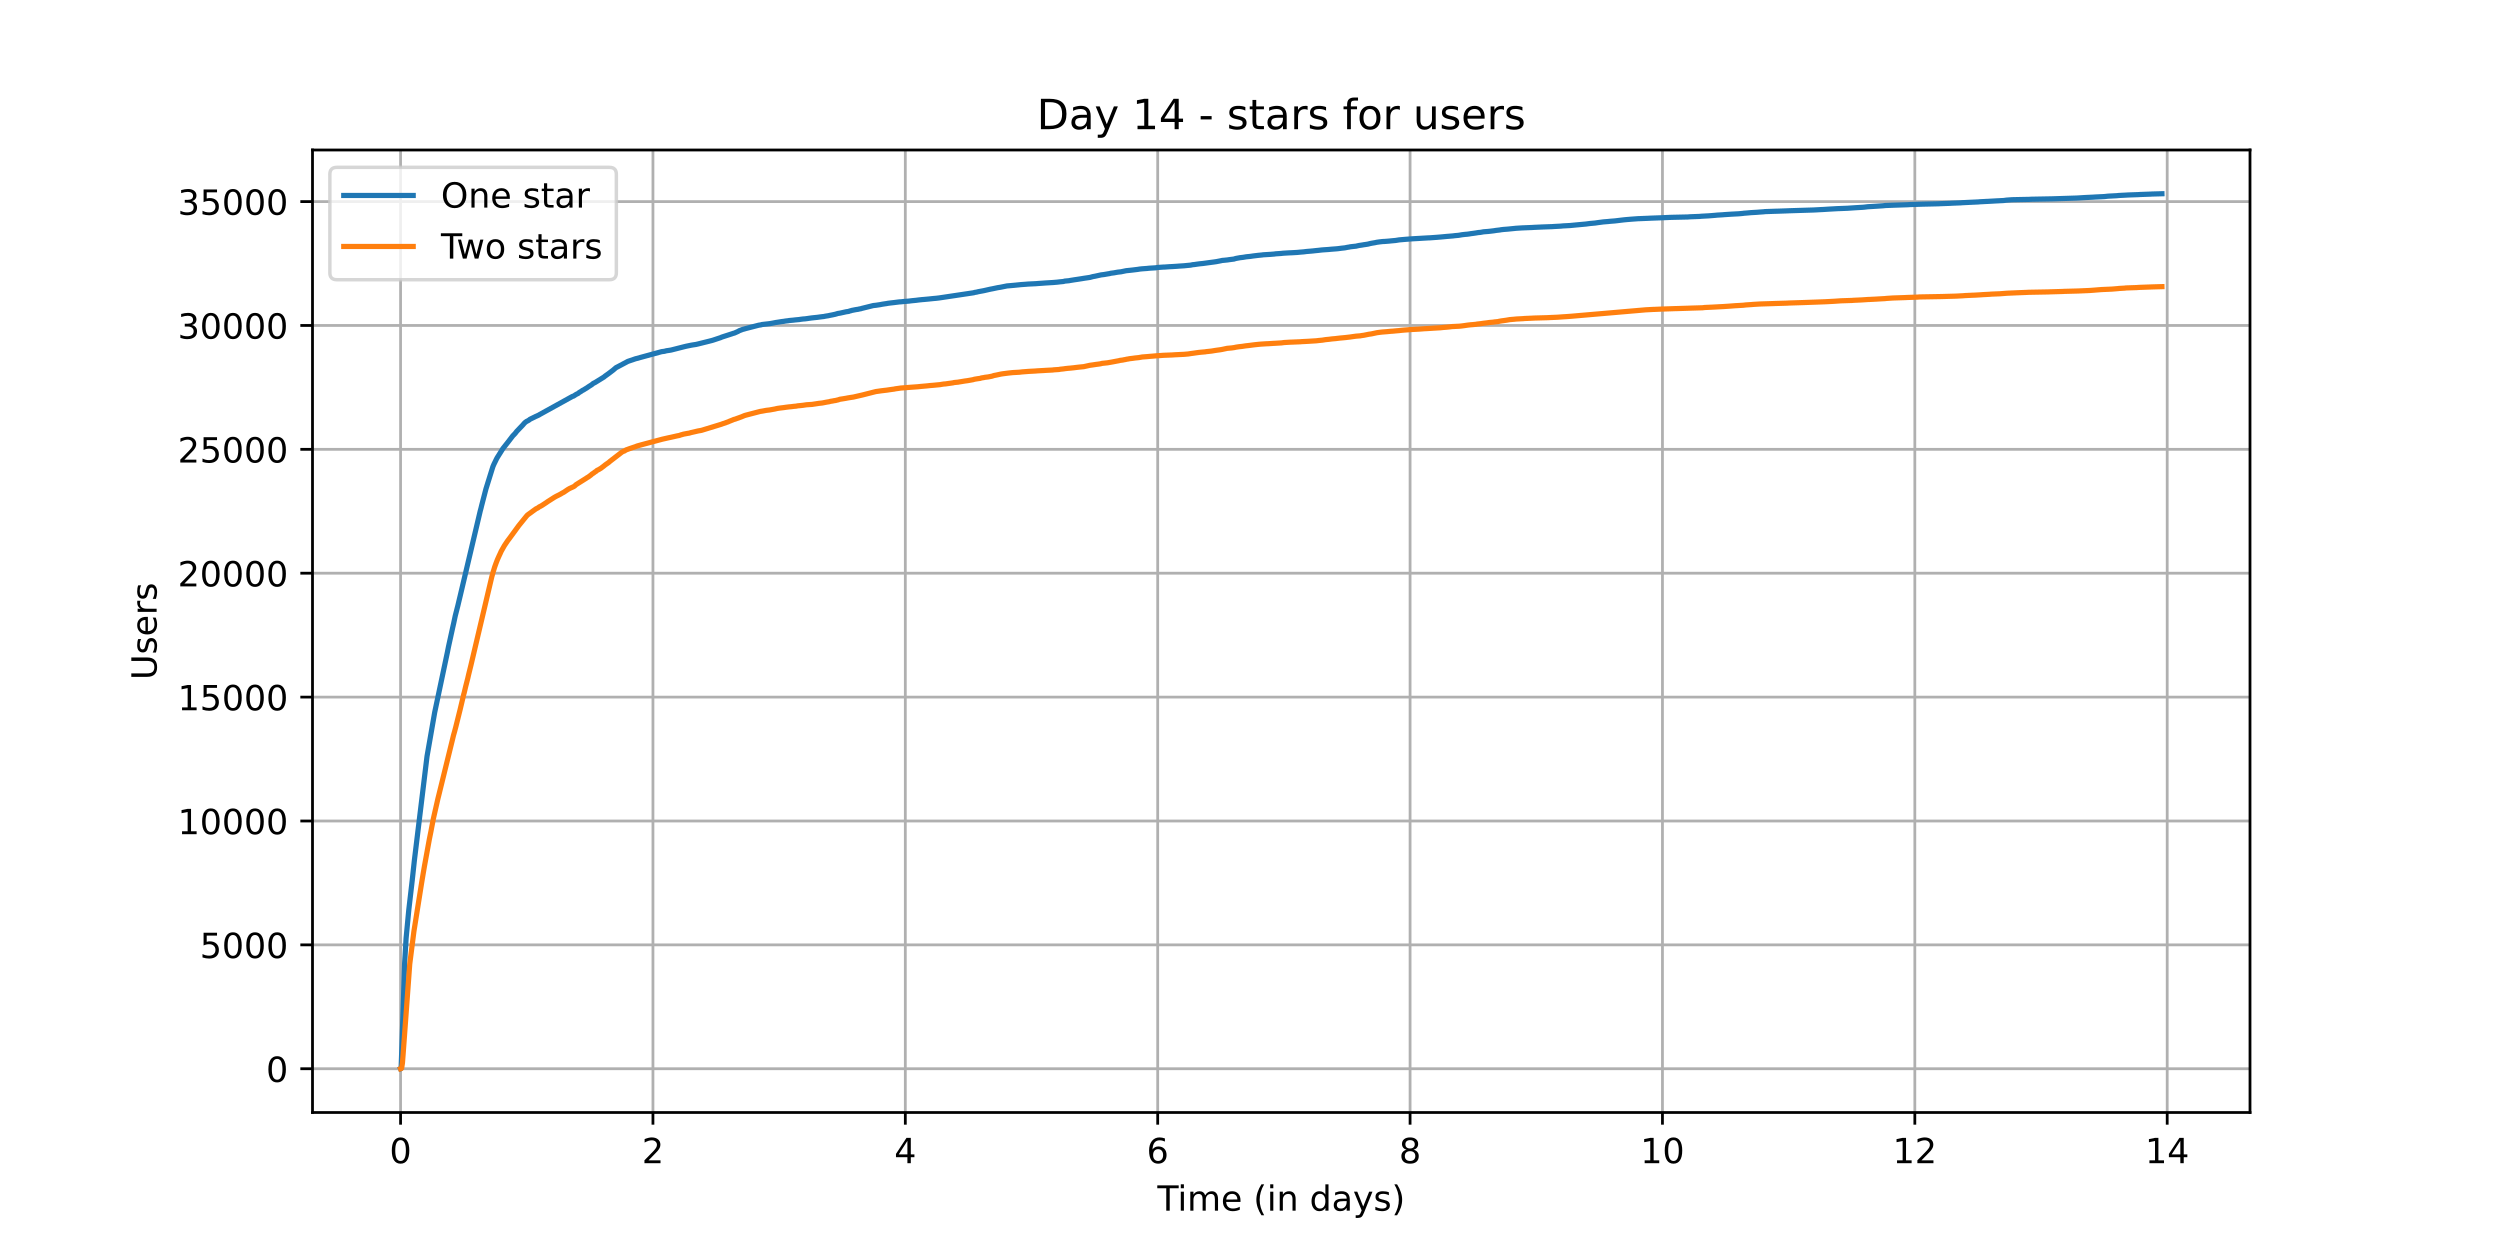 <?xml version="1.0" encoding="utf-8" standalone="no"?>
<!DOCTYPE svg PUBLIC "-//W3C//DTD SVG 1.1//EN"
  "http://www.w3.org/Graphics/SVG/1.1/DTD/svg11.dtd">
<!-- Created with matplotlib (https://matplotlib.org/) -->
<svg height="360pt" version="1.1" viewBox="0 0 720 360" width="720pt" xmlns="http://www.w3.org/2000/svg" xmlns:xlink="http://www.w3.org/1999/xlink">
 <defs>
  <style type="text/css">*{stroke-linecap:butt;stroke-linejoin:round;}</style>
 </defs>
 <g id="figure_1">
  <g id="patch_1">
   <path d="M 0 360 
L 720 360 
L 720 0 
L 0 0 
z
" style="fill:#ffffff;"/>
  </g>
  <g id="axes_1">
   <g id="patch_2">
    <path d="M 90 320.4 
L 648 320.4 
L 648 43.2 
L 90 43.2 
z
" style="fill:#ffffff;"/>
   </g>
   <g id="matplotlib.axis_1">
    <g id="xtick_1">
     <g id="line2d_1">
      <path clip-path="url(#p14e1e743cf)" d="M 115.364 320.4 
L 115.364 43.2 
" style="fill:none;stroke:#b0b0b0;stroke-linecap:square;stroke-width:0.8;"/>
     </g>
     <g id="line2d_2">
      <defs>
       <path d="M 0 0 
L 0 3.5 
" id="me6458f7943" style="stroke:#000000;stroke-width:0.8;"/>
      </defs>
      <g>
       <use style="stroke:#000000;stroke-width:0.8;" x="115.364" xlink:href="#me6458f7943" y="320.4"/>
      </g>
     </g>
     <g id="text_1">
      <!-- 0 -->
      <g transform="translate(112.182 334.998)scale(0.1 -0.1)">
       <defs>
        <path d="M 31.781 66.406 
Q 24.172 66.406 20.328 58.906 
Q 16.5 51.422 16.5 36.375 
Q 16.5 21.391 20.328 13.891 
Q 24.172 6.391 31.781 6.391 
Q 39.453 6.391 43.281 13.891 
Q 47.125 21.391 47.125 36.375 
Q 47.125 51.422 43.281 58.906 
Q 39.453 66.406 31.781 66.406 
z
M 31.781 74.219 
Q 44.047 74.219 50.516 64.516 
Q 56.984 54.828 56.984 36.375 
Q 56.984 17.969 50.516 8.266 
Q 44.047 -1.422 31.781 -1.422 
Q 19.531 -1.422 13.062 8.266 
Q 6.594 17.969 6.594 36.375 
Q 6.594 54.828 13.062 64.516 
Q 19.531 74.219 31.781 74.219 
z
" id="DejaVuSans-48"/>
       </defs>
       <use xlink:href="#DejaVuSans-48"/>
      </g>
     </g>
    </g>
    <g id="xtick_2">
     <g id="line2d_3">
      <path clip-path="url(#p14e1e743cf)" d="M 188.048 320.4 
L 188.048 43.2 
" style="fill:none;stroke:#b0b0b0;stroke-linecap:square;stroke-width:0.8;"/>
     </g>
     <g id="line2d_4">
      <g>
       <use style="stroke:#000000;stroke-width:0.8;" x="188.048" xlink:href="#me6458f7943" y="320.4"/>
      </g>
     </g>
     <g id="text_2">
      <!-- 2 -->
      <g transform="translate(184.867 334.998)scale(0.1 -0.1)">
       <defs>
        <path d="M 19.188 8.297 
L 53.609 8.297 
L 53.609 0 
L 7.328 0 
L 7.328 8.297 
Q 12.938 14.109 22.625 23.891 
Q 32.328 33.688 34.812 36.531 
Q 39.547 41.844 41.422 45.531 
Q 43.312 49.219 43.312 52.781 
Q 43.312 58.594 39.234 62.25 
Q 35.156 65.922 28.609 65.922 
Q 23.969 65.922 18.812 64.312 
Q 13.672 62.703 7.812 59.422 
L 7.812 69.391 
Q 13.766 71.781 18.938 73 
Q 24.125 74.219 28.422 74.219 
Q 39.75 74.219 46.484 68.547 
Q 53.219 62.891 53.219 53.422 
Q 53.219 48.922 51.531 44.891 
Q 49.859 40.875 45.406 35.406 
Q 44.188 33.984 37.641 27.219 
Q 31.109 20.453 19.188 8.297 
z
" id="DejaVuSans-50"/>
       </defs>
       <use xlink:href="#DejaVuSans-50"/>
      </g>
     </g>
    </g>
    <g id="xtick_3">
     <g id="line2d_5">
      <path clip-path="url(#p14e1e743cf)" d="M 260.732 320.4 
L 260.732 43.2 
" style="fill:none;stroke:#b0b0b0;stroke-linecap:square;stroke-width:0.8;"/>
     </g>
     <g id="line2d_6">
      <g>
       <use style="stroke:#000000;stroke-width:0.8;" x="260.732" xlink:href="#me6458f7943" y="320.4"/>
      </g>
     </g>
     <g id="text_3">
      <!-- 4 -->
      <g transform="translate(257.551 334.998)scale(0.1 -0.1)">
       <defs>
        <path d="M 37.797 64.312 
L 12.891 25.391 
L 37.797 25.391 
z
M 35.203 72.906 
L 47.609 72.906 
L 47.609 25.391 
L 58.016 25.391 
L 58.016 17.188 
L 47.609 17.188 
L 47.609 0 
L 37.797 0 
L 37.797 17.188 
L 4.891 17.188 
L 4.891 26.703 
z
" id="DejaVuSans-52"/>
       </defs>
       <use xlink:href="#DejaVuSans-52"/>
      </g>
     </g>
    </g>
    <g id="xtick_4">
     <g id="line2d_7">
      <path clip-path="url(#p14e1e743cf)" d="M 333.417 320.4 
L 333.417 43.2 
" style="fill:none;stroke:#b0b0b0;stroke-linecap:square;stroke-width:0.8;"/>
     </g>
     <g id="line2d_8">
      <g>
       <use style="stroke:#000000;stroke-width:0.8;" x="333.417" xlink:href="#me6458f7943" y="320.4"/>
      </g>
     </g>
     <g id="text_4">
      <!-- 6 -->
      <g transform="translate(330.236 334.998)scale(0.1 -0.1)">
       <defs>
        <path d="M 33.016 40.375 
Q 26.375 40.375 22.484 35.828 
Q 18.609 31.297 18.609 23.391 
Q 18.609 15.531 22.484 10.953 
Q 26.375 6.391 33.016 6.391 
Q 39.656 6.391 43.531 10.953 
Q 47.406 15.531 47.406 23.391 
Q 47.406 31.297 43.531 35.828 
Q 39.656 40.375 33.016 40.375 
z
M 52.594 71.297 
L 52.594 62.312 
Q 48.875 64.062 45.094 64.984 
Q 41.312 65.922 37.594 65.922 
Q 27.828 65.922 22.672 59.328 
Q 17.531 52.734 16.797 39.406 
Q 19.672 43.656 24.016 45.922 
Q 28.375 48.188 33.594 48.188 
Q 44.578 48.188 50.953 41.516 
Q 57.328 34.859 57.328 23.391 
Q 57.328 12.156 50.688 5.359 
Q 44.047 -1.422 33.016 -1.422 
Q 20.359 -1.422 13.672 8.266 
Q 6.984 17.969 6.984 36.375 
Q 6.984 53.656 15.188 63.938 
Q 23.391 74.219 37.203 74.219 
Q 40.922 74.219 44.703 73.484 
Q 48.484 72.75 52.594 71.297 
z
" id="DejaVuSans-54"/>
       </defs>
       <use xlink:href="#DejaVuSans-54"/>
      </g>
     </g>
    </g>
    <g id="xtick_5">
     <g id="line2d_9">
      <path clip-path="url(#p14e1e743cf)" d="M 406.101 320.4 
L 406.101 43.2 
" style="fill:none;stroke:#b0b0b0;stroke-linecap:square;stroke-width:0.8;"/>
     </g>
     <g id="line2d_10">
      <g>
       <use style="stroke:#000000;stroke-width:0.8;" x="406.101" xlink:href="#me6458f7943" y="320.4"/>
      </g>
     </g>
     <g id="text_5">
      <!-- 8 -->
      <g transform="translate(402.92 334.998)scale(0.1 -0.1)">
       <defs>
        <path d="M 31.781 34.625 
Q 24.75 34.625 20.719 30.859 
Q 16.703 27.094 16.703 20.516 
Q 16.703 13.922 20.719 10.156 
Q 24.75 6.391 31.781 6.391 
Q 38.812 6.391 42.859 10.172 
Q 46.922 13.969 46.922 20.516 
Q 46.922 27.094 42.891 30.859 
Q 38.875 34.625 31.781 34.625 
z
M 21.922 38.812 
Q 15.578 40.375 12.031 44.719 
Q 8.5 49.078 8.5 55.328 
Q 8.5 64.062 14.719 69.141 
Q 20.953 74.219 31.781 74.219 
Q 42.672 74.219 48.875 69.141 
Q 55.078 64.062 55.078 55.328 
Q 55.078 49.078 51.531 44.719 
Q 48 40.375 41.703 38.812 
Q 48.828 37.156 52.797 32.312 
Q 56.781 27.484 56.781 20.516 
Q 56.781 9.906 50.312 4.234 
Q 43.844 -1.422 31.781 -1.422 
Q 19.734 -1.422 13.25 4.234 
Q 6.781 9.906 6.781 20.516 
Q 6.781 27.484 10.781 32.312 
Q 14.797 37.156 21.922 38.812 
z
M 18.312 54.391 
Q 18.312 48.734 21.844 45.562 
Q 25.391 42.391 31.781 42.391 
Q 38.141 42.391 41.719 45.562 
Q 45.312 48.734 45.312 54.391 
Q 45.312 60.062 41.719 63.234 
Q 38.141 66.406 31.781 66.406 
Q 25.391 66.406 21.844 63.234 
Q 18.312 60.062 18.312 54.391 
z
" id="DejaVuSans-56"/>
       </defs>
       <use xlink:href="#DejaVuSans-56"/>
      </g>
     </g>
    </g>
    <g id="xtick_6">
     <g id="line2d_11">
      <path clip-path="url(#p14e1e743cf)" d="M 478.786 320.4 
L 478.786 43.2 
" style="fill:none;stroke:#b0b0b0;stroke-linecap:square;stroke-width:0.8;"/>
     </g>
     <g id="line2d_12">
      <g>
       <use style="stroke:#000000;stroke-width:0.8;" x="478.786" xlink:href="#me6458f7943" y="320.4"/>
      </g>
     </g>
     <g id="text_6">
      <!-- 10 -->
      <g transform="translate(472.423 334.998)scale(0.1 -0.1)">
       <defs>
        <path d="M 12.406 8.297 
L 28.516 8.297 
L 28.516 63.922 
L 10.984 60.406 
L 10.984 69.391 
L 28.422 72.906 
L 38.281 72.906 
L 38.281 8.297 
L 54.391 8.297 
L 54.391 0 
L 12.406 0 
z
" id="DejaVuSans-49"/>
       </defs>
       <use xlink:href="#DejaVuSans-49"/>
       <use x="63.623" xlink:href="#DejaVuSans-48"/>
      </g>
     </g>
    </g>
    <g id="xtick_7">
     <g id="line2d_13">
      <path clip-path="url(#p14e1e743cf)" d="M 551.47 320.4 
L 551.47 43.2 
" style="fill:none;stroke:#b0b0b0;stroke-linecap:square;stroke-width:0.8;"/>
     </g>
     <g id="line2d_14">
      <g>
       <use style="stroke:#000000;stroke-width:0.8;" x="551.47" xlink:href="#me6458f7943" y="320.4"/>
      </g>
     </g>
     <g id="text_7">
      <!-- 12 -->
      <g transform="translate(545.108 334.998)scale(0.1 -0.1)">
       <use xlink:href="#DejaVuSans-49"/>
       <use x="63.623" xlink:href="#DejaVuSans-50"/>
      </g>
     </g>
    </g>
    <g id="xtick_8">
     <g id="line2d_15">
      <path clip-path="url(#p14e1e743cf)" d="M 624.154 320.4 
L 624.154 43.2 
" style="fill:none;stroke:#b0b0b0;stroke-linecap:square;stroke-width:0.8;"/>
     </g>
     <g id="line2d_16">
      <g>
       <use style="stroke:#000000;stroke-width:0.8;" x="624.154" xlink:href="#me6458f7943" y="320.4"/>
      </g>
     </g>
     <g id="text_8">
      <!-- 14 -->
      <g transform="translate(617.792 334.998)scale(0.1 -0.1)">
       <use xlink:href="#DejaVuSans-49"/>
       <use x="63.623" xlink:href="#DejaVuSans-52"/>
      </g>
     </g>
    </g>
    <g id="text_9">
     <!-- Time (in days) -->
     <g transform="translate(333.327 348.677)scale(0.1 -0.1)">
      <defs>
       <path d="M -0.297 72.906 
L 61.375 72.906 
L 61.375 64.594 
L 35.5 64.594 
L 35.5 0 
L 25.594 0 
L 25.594 64.594 
L -0.297 64.594 
z
" id="DejaVuSans-84"/>
       <path d="M 9.422 54.688 
L 18.406 54.688 
L 18.406 0 
L 9.422 0 
z
M 9.422 75.984 
L 18.406 75.984 
L 18.406 64.594 
L 9.422 64.594 
z
" id="DejaVuSans-105"/>
       <path d="M 52 44.188 
Q 55.375 50.25 60.062 53.125 
Q 64.75 56 71.094 56 
Q 79.641 56 84.281 50.016 
Q 88.922 44.047 88.922 33.016 
L 88.922 0 
L 79.891 0 
L 79.891 32.719 
Q 79.891 40.578 77.094 44.375 
Q 74.312 48.188 68.609 48.188 
Q 61.625 48.188 57.562 43.547 
Q 53.516 38.922 53.516 30.906 
L 53.516 0 
L 44.484 0 
L 44.484 32.719 
Q 44.484 40.625 41.703 44.406 
Q 38.922 48.188 33.109 48.188 
Q 26.219 48.188 22.156 43.531 
Q 18.109 38.875 18.109 30.906 
L 18.109 0 
L 9.078 0 
L 9.078 54.688 
L 18.109 54.688 
L 18.109 46.188 
Q 21.188 51.219 25.484 53.609 
Q 29.781 56 35.688 56 
Q 41.656 56 45.828 52.969 
Q 50 49.953 52 44.188 
z
" id="DejaVuSans-109"/>
       <path d="M 56.203 29.594 
L 56.203 25.203 
L 14.891 25.203 
Q 15.484 15.922 20.484 11.062 
Q 25.484 6.203 34.422 6.203 
Q 39.594 6.203 44.453 7.469 
Q 49.312 8.734 54.109 11.281 
L 54.109 2.781 
Q 49.266 0.734 44.188 -0.344 
Q 39.109 -1.422 33.891 -1.422 
Q 20.797 -1.422 13.156 6.188 
Q 5.516 13.812 5.516 26.812 
Q 5.516 40.234 12.766 48.109 
Q 20.016 56 32.328 56 
Q 43.359 56 49.781 48.891 
Q 56.203 41.797 56.203 29.594 
z
M 47.219 32.234 
Q 47.125 39.594 43.094 43.984 
Q 39.062 48.391 32.422 48.391 
Q 24.906 48.391 20.391 44.141 
Q 15.875 39.891 15.188 32.172 
z
" id="DejaVuSans-101"/>
       <path id="DejaVuSans-32"/>
       <path d="M 31 75.875 
Q 24.469 64.656 21.281 53.656 
Q 18.109 42.672 18.109 31.391 
Q 18.109 20.125 21.312 9.062 
Q 24.516 -2 31 -13.188 
L 23.188 -13.188 
Q 15.875 -1.703 12.234 9.375 
Q 8.594 20.453 8.594 31.391 
Q 8.594 42.281 12.203 53.312 
Q 15.828 64.359 23.188 75.875 
z
" id="DejaVuSans-40"/>
       <path d="M 54.891 33.016 
L 54.891 0 
L 45.906 0 
L 45.906 32.719 
Q 45.906 40.484 42.875 44.328 
Q 39.844 48.188 33.797 48.188 
Q 26.516 48.188 22.312 43.547 
Q 18.109 38.922 18.109 30.906 
L 18.109 0 
L 9.078 0 
L 9.078 54.688 
L 18.109 54.688 
L 18.109 46.188 
Q 21.344 51.125 25.703 53.562 
Q 30.078 56 35.797 56 
Q 45.219 56 50.047 50.172 
Q 54.891 44.344 54.891 33.016 
z
" id="DejaVuSans-110"/>
       <path d="M 45.406 46.391 
L 45.406 75.984 
L 54.391 75.984 
L 54.391 0 
L 45.406 0 
L 45.406 8.203 
Q 42.578 3.328 38.25 0.953 
Q 33.938 -1.422 27.875 -1.422 
Q 17.969 -1.422 11.734 6.484 
Q 5.516 14.406 5.516 27.297 
Q 5.516 40.188 11.734 48.094 
Q 17.969 56 27.875 56 
Q 33.938 56 38.25 53.625 
Q 42.578 51.266 45.406 46.391 
z
M 14.797 27.297 
Q 14.797 17.391 18.875 11.75 
Q 22.953 6.109 30.078 6.109 
Q 37.203 6.109 41.297 11.75 
Q 45.406 17.391 45.406 27.297 
Q 45.406 37.203 41.297 42.844 
Q 37.203 48.484 30.078 48.484 
Q 22.953 48.484 18.875 42.844 
Q 14.797 37.203 14.797 27.297 
z
" id="DejaVuSans-100"/>
       <path d="M 34.281 27.484 
Q 23.391 27.484 19.188 25 
Q 14.984 22.516 14.984 16.5 
Q 14.984 11.719 18.141 8.906 
Q 21.297 6.109 26.703 6.109 
Q 34.188 6.109 38.703 11.406 
Q 43.219 16.703 43.219 25.484 
L 43.219 27.484 
z
M 52.203 31.203 
L 52.203 0 
L 43.219 0 
L 43.219 8.297 
Q 40.141 3.328 35.547 0.953 
Q 30.953 -1.422 24.312 -1.422 
Q 15.922 -1.422 10.953 3.297 
Q 6 8.016 6 15.922 
Q 6 25.141 12.172 29.828 
Q 18.359 34.516 30.609 34.516 
L 43.219 34.516 
L 43.219 35.406 
Q 43.219 41.609 39.141 45 
Q 35.062 48.391 27.688 48.391 
Q 23 48.391 18.547 47.266 
Q 14.109 46.141 10.016 43.891 
L 10.016 52.203 
Q 14.938 54.109 19.578 55.047 
Q 24.219 56 28.609 56 
Q 40.484 56 46.344 49.844 
Q 52.203 43.703 52.203 31.203 
z
" id="DejaVuSans-97"/>
       <path d="M 32.172 -5.078 
Q 28.375 -14.844 24.75 -17.812 
Q 21.141 -20.797 15.094 -20.797 
L 7.906 -20.797 
L 7.906 -13.281 
L 13.188 -13.281 
Q 16.891 -13.281 18.938 -11.516 
Q 21 -9.766 23.484 -3.219 
L 25.094 0.875 
L 2.984 54.688 
L 12.5 54.688 
L 29.594 11.922 
L 46.688 54.688 
L 56.203 54.688 
z
" id="DejaVuSans-121"/>
       <path d="M 44.281 53.078 
L 44.281 44.578 
Q 40.484 46.531 36.375 47.5 
Q 32.281 48.484 27.875 48.484 
Q 21.188 48.484 17.844 46.438 
Q 14.5 44.391 14.5 40.281 
Q 14.5 37.156 16.891 35.375 
Q 19.281 33.594 26.516 31.984 
L 29.594 31.297 
Q 39.156 29.25 43.188 25.516 
Q 47.219 21.781 47.219 15.094 
Q 47.219 7.469 41.188 3.016 
Q 35.156 -1.422 24.609 -1.422 
Q 20.219 -1.422 15.453 -0.562 
Q 10.688 0.297 5.422 2 
L 5.422 11.281 
Q 10.406 8.688 15.234 7.391 
Q 20.062 6.109 24.812 6.109 
Q 31.156 6.109 34.562 8.281 
Q 37.984 10.453 37.984 14.406 
Q 37.984 18.062 35.516 20.016 
Q 33.062 21.969 24.703 23.781 
L 21.578 24.516 
Q 13.234 26.266 9.516 29.906 
Q 5.812 33.547 5.812 39.891 
Q 5.812 47.609 11.281 51.797 
Q 16.75 56 26.812 56 
Q 31.781 56 36.172 55.266 
Q 40.578 54.547 44.281 53.078 
z
" id="DejaVuSans-115"/>
       <path d="M 8.016 75.875 
L 15.828 75.875 
Q 23.141 64.359 26.781 53.312 
Q 30.422 42.281 30.422 31.391 
Q 30.422 20.453 26.781 9.375 
Q 23.141 -1.703 15.828 -13.188 
L 8.016 -13.188 
Q 14.5 -2 17.703 9.062 
Q 20.906 20.125 20.906 31.391 
Q 20.906 42.672 17.703 53.656 
Q 14.5 64.656 8.016 75.875 
z
" id="DejaVuSans-41"/>
      </defs>
      <use xlink:href="#DejaVuSans-84"/>
      <use x="57.959" xlink:href="#DejaVuSans-105"/>
      <use x="85.742" xlink:href="#DejaVuSans-109"/>
      <use x="183.154" xlink:href="#DejaVuSans-101"/>
      <use x="244.678" xlink:href="#DejaVuSans-32"/>
      <use x="276.465" xlink:href="#DejaVuSans-40"/>
      <use x="315.479" xlink:href="#DejaVuSans-105"/>
      <use x="343.262" xlink:href="#DejaVuSans-110"/>
      <use x="406.641" xlink:href="#DejaVuSans-32"/>
      <use x="438.428" xlink:href="#DejaVuSans-100"/>
      <use x="501.904" xlink:href="#DejaVuSans-97"/>
      <use x="563.184" xlink:href="#DejaVuSans-121"/>
      <use x="622.363" xlink:href="#DejaVuSans-115"/>
      <use x="674.463" xlink:href="#DejaVuSans-41"/>
     </g>
    </g>
   </g>
   <g id="matplotlib.axis_2">
    <g id="ytick_1">
     <g id="line2d_17">
      <path clip-path="url(#p14e1e743cf)" d="M 90 307.8 
L 648 307.8 
" style="fill:none;stroke:#b0b0b0;stroke-linecap:square;stroke-width:0.8;"/>
     </g>
     <g id="line2d_18">
      <defs>
       <path d="M 0 0 
L -3.5 0 
" id="mb22eb06885" style="stroke:#000000;stroke-width:0.8;"/>
      </defs>
      <g>
       <use style="stroke:#000000;stroke-width:0.8;" x="90" xlink:href="#mb22eb06885" y="307.8"/>
      </g>
     </g>
     <g id="text_10">
      <!-- 0 -->
      <g transform="translate(76.638 311.599)scale(0.1 -0.1)">
       <use xlink:href="#DejaVuSans-48"/>
      </g>
     </g>
    </g>
    <g id="ytick_2">
     <g id="line2d_19">
      <path clip-path="url(#p14e1e743cf)" d="M 90 272.122 
L 648 272.122 
" style="fill:none;stroke:#b0b0b0;stroke-linecap:square;stroke-width:0.8;"/>
     </g>
     <g id="line2d_20">
      <g>
       <use style="stroke:#000000;stroke-width:0.8;" x="90" xlink:href="#mb22eb06885" y="272.122"/>
      </g>
     </g>
     <g id="text_11">
      <!-- 5000 -->
      <g transform="translate(57.55 275.921)scale(0.1 -0.1)">
       <defs>
        <path d="M 10.797 72.906 
L 49.516 72.906 
L 49.516 64.594 
L 19.828 64.594 
L 19.828 46.734 
Q 21.969 47.469 24.109 47.828 
Q 26.266 48.188 28.422 48.188 
Q 40.625 48.188 47.75 41.5 
Q 54.891 34.812 54.891 23.391 
Q 54.891 11.625 47.562 5.094 
Q 40.234 -1.422 26.906 -1.422 
Q 22.312 -1.422 17.547 -0.641 
Q 12.797 0.141 7.719 1.703 
L 7.719 11.625 
Q 12.109 9.234 16.797 8.062 
Q 21.484 6.891 26.703 6.891 
Q 35.156 6.891 40.078 11.328 
Q 45.016 15.766 45.016 23.391 
Q 45.016 31 40.078 35.438 
Q 35.156 39.891 26.703 39.891 
Q 22.75 39.891 18.812 39.016 
Q 14.891 38.141 10.797 36.281 
z
" id="DejaVuSans-53"/>
       </defs>
       <use xlink:href="#DejaVuSans-53"/>
       <use x="63.623" xlink:href="#DejaVuSans-48"/>
       <use x="127.246" xlink:href="#DejaVuSans-48"/>
       <use x="190.869" xlink:href="#DejaVuSans-48"/>
      </g>
     </g>
    </g>
    <g id="ytick_3">
     <g id="line2d_21">
      <path clip-path="url(#p14e1e743cf)" d="M 90 236.444 
L 648 236.444 
" style="fill:none;stroke:#b0b0b0;stroke-linecap:square;stroke-width:0.8;"/>
     </g>
     <g id="line2d_22">
      <g>
       <use style="stroke:#000000;stroke-width:0.8;" x="90" xlink:href="#mb22eb06885" y="236.444"/>
      </g>
     </g>
     <g id="text_12">
      <!-- 10000 -->
      <g transform="translate(51.188 240.243)scale(0.1 -0.1)">
       <use xlink:href="#DejaVuSans-49"/>
       <use x="63.623" xlink:href="#DejaVuSans-48"/>
       <use x="127.246" xlink:href="#DejaVuSans-48"/>
       <use x="190.869" xlink:href="#DejaVuSans-48"/>
       <use x="254.492" xlink:href="#DejaVuSans-48"/>
      </g>
     </g>
    </g>
    <g id="ytick_4">
     <g id="line2d_23">
      <path clip-path="url(#p14e1e743cf)" d="M 90 200.766 
L 648 200.766 
" style="fill:none;stroke:#b0b0b0;stroke-linecap:square;stroke-width:0.8;"/>
     </g>
     <g id="line2d_24">
      <g>
       <use style="stroke:#000000;stroke-width:0.8;" x="90" xlink:href="#mb22eb06885" y="200.766"/>
      </g>
     </g>
     <g id="text_13">
      <!-- 15000 -->
      <g transform="translate(51.188 204.566)scale(0.1 -0.1)">
       <use xlink:href="#DejaVuSans-49"/>
       <use x="63.623" xlink:href="#DejaVuSans-53"/>
       <use x="127.246" xlink:href="#DejaVuSans-48"/>
       <use x="190.869" xlink:href="#DejaVuSans-48"/>
       <use x="254.492" xlink:href="#DejaVuSans-48"/>
      </g>
     </g>
    </g>
    <g id="ytick_5">
     <g id="line2d_25">
      <path clip-path="url(#p14e1e743cf)" d="M 90 165.088 
L 648 165.088 
" style="fill:none;stroke:#b0b0b0;stroke-linecap:square;stroke-width:0.8;"/>
     </g>
     <g id="line2d_26">
      <g>
       <use style="stroke:#000000;stroke-width:0.8;" x="90" xlink:href="#mb22eb06885" y="165.088"/>
      </g>
     </g>
     <g id="text_14">
      <!-- 20000 -->
      <g transform="translate(51.188 168.888)scale(0.1 -0.1)">
       <use xlink:href="#DejaVuSans-50"/>
       <use x="63.623" xlink:href="#DejaVuSans-48"/>
       <use x="127.246" xlink:href="#DejaVuSans-48"/>
       <use x="190.869" xlink:href="#DejaVuSans-48"/>
       <use x="254.492" xlink:href="#DejaVuSans-48"/>
      </g>
     </g>
    </g>
    <g id="ytick_6">
     <g id="line2d_27">
      <path clip-path="url(#p14e1e743cf)" d="M 90 129.411 
L 648 129.411 
" style="fill:none;stroke:#b0b0b0;stroke-linecap:square;stroke-width:0.8;"/>
     </g>
     <g id="line2d_28">
      <g>
       <use style="stroke:#000000;stroke-width:0.8;" x="90" xlink:href="#mb22eb06885" y="129.411"/>
      </g>
     </g>
     <g id="text_15">
      <!-- 25000 -->
      <g transform="translate(51.188 133.21)scale(0.1 -0.1)">
       <use xlink:href="#DejaVuSans-50"/>
       <use x="63.623" xlink:href="#DejaVuSans-53"/>
       <use x="127.246" xlink:href="#DejaVuSans-48"/>
       <use x="190.869" xlink:href="#DejaVuSans-48"/>
       <use x="254.492" xlink:href="#DejaVuSans-48"/>
      </g>
     </g>
    </g>
    <g id="ytick_7">
     <g id="line2d_29">
      <path clip-path="url(#p14e1e743cf)" d="M 90 93.733 
L 648 93.733 
" style="fill:none;stroke:#b0b0b0;stroke-linecap:square;stroke-width:0.8;"/>
     </g>
     <g id="line2d_30">
      <g>
       <use style="stroke:#000000;stroke-width:0.8;" x="90" xlink:href="#mb22eb06885" y="93.733"/>
      </g>
     </g>
     <g id="text_16">
      <!-- 30000 -->
      <g transform="translate(51.188 97.532)scale(0.1 -0.1)">
       <defs>
        <path d="M 40.578 39.312 
Q 47.656 37.797 51.625 33 
Q 55.609 28.219 55.609 21.188 
Q 55.609 10.406 48.188 4.484 
Q 40.766 -1.422 27.094 -1.422 
Q 22.516 -1.422 17.656 -0.516 
Q 12.797 0.391 7.625 2.203 
L 7.625 11.719 
Q 11.719 9.328 16.594 8.109 
Q 21.484 6.891 26.812 6.891 
Q 36.078 6.891 40.938 10.547 
Q 45.797 14.203 45.797 21.188 
Q 45.797 27.641 41.281 31.266 
Q 36.766 34.906 28.719 34.906 
L 20.219 34.906 
L 20.219 43.016 
L 29.109 43.016 
Q 36.375 43.016 40.234 45.922 
Q 44.094 48.828 44.094 54.297 
Q 44.094 59.906 40.109 62.906 
Q 36.141 65.922 28.719 65.922 
Q 24.656 65.922 20.016 65.031 
Q 15.375 64.156 9.812 62.312 
L 9.812 71.094 
Q 15.438 72.656 20.344 73.438 
Q 25.25 74.219 29.594 74.219 
Q 40.828 74.219 47.359 69.109 
Q 53.906 64.016 53.906 55.328 
Q 53.906 49.266 50.438 45.094 
Q 46.969 40.922 40.578 39.312 
z
" id="DejaVuSans-51"/>
       </defs>
       <use xlink:href="#DejaVuSans-51"/>
       <use x="63.623" xlink:href="#DejaVuSans-48"/>
       <use x="127.246" xlink:href="#DejaVuSans-48"/>
       <use x="190.869" xlink:href="#DejaVuSans-48"/>
       <use x="254.492" xlink:href="#DejaVuSans-48"/>
      </g>
     </g>
    </g>
    <g id="ytick_8">
     <g id="line2d_31">
      <path clip-path="url(#p14e1e743cf)" d="M 90 58.055 
L 648 58.055 
" style="fill:none;stroke:#b0b0b0;stroke-linecap:square;stroke-width:0.8;"/>
     </g>
     <g id="line2d_32">
      <g>
       <use style="stroke:#000000;stroke-width:0.8;" x="90" xlink:href="#mb22eb06885" y="58.055"/>
      </g>
     </g>
     <g id="text_17">
      <!-- 35000 -->
      <g transform="translate(51.188 61.854)scale(0.1 -0.1)">
       <use xlink:href="#DejaVuSans-51"/>
       <use x="63.623" xlink:href="#DejaVuSans-53"/>
       <use x="127.246" xlink:href="#DejaVuSans-48"/>
       <use x="190.869" xlink:href="#DejaVuSans-48"/>
       <use x="254.492" xlink:href="#DejaVuSans-48"/>
      </g>
     </g>
    </g>
    <g id="text_18">
     <!-- Users -->
     <g transform="translate(45.108 195.801)rotate(-90)scale(0.1 -0.1)">
      <defs>
       <path d="M 8.688 72.906 
L 18.609 72.906 
L 18.609 28.609 
Q 18.609 16.891 22.844 11.734 
Q 27.094 6.594 36.625 6.594 
Q 46.094 6.594 50.344 11.734 
Q 54.594 16.891 54.594 28.609 
L 54.594 72.906 
L 64.5 72.906 
L 64.5 27.391 
Q 64.5 13.141 57.438 5.859 
Q 50.391 -1.422 36.625 -1.422 
Q 22.797 -1.422 15.734 5.859 
Q 8.688 13.141 8.688 27.391 
z
" id="DejaVuSans-85"/>
       <path d="M 41.109 46.297 
Q 39.594 47.172 37.812 47.578 
Q 36.031 48 33.891 48 
Q 26.266 48 22.188 43.047 
Q 18.109 38.094 18.109 28.812 
L 18.109 0 
L 9.078 0 
L 9.078 54.688 
L 18.109 54.688 
L 18.109 46.188 
Q 20.953 51.172 25.484 53.578 
Q 30.031 56 36.531 56 
Q 37.453 56 38.578 55.875 
Q 39.703 55.766 41.062 55.516 
z
" id="DejaVuSans-114"/>
      </defs>
      <use xlink:href="#DejaVuSans-85"/>
      <use x="73.193" xlink:href="#DejaVuSans-115"/>
      <use x="125.293" xlink:href="#DejaVuSans-101"/>
      <use x="186.816" xlink:href="#DejaVuSans-114"/>
      <use x="227.93" xlink:href="#DejaVuSans-115"/>
     </g>
    </g>
   </g>
   <g id="line2d_33">
    <path clip-path="url(#p14e1e743cf)" d="M 115.364 307.8 
L 115.454 307.764 
L 115.529 307.322 
L 115.779 300.529 
L 116.529 277.467 
L 116.954 270.245 
L 117.73 262.075 
L 118.705 253.648 
L 119.355 247.669 
L 122.982 217.835 
L 125.184 205.198 
L 128.863 187.78 
L 129.164 186.26 
L 129.689 183.869 
L 130.389 180.68 
L 130.664 179.474 
L 131.114 177.355 
L 131.864 174.415 
L 132.34 172.41 
L 132.515 171.689 
L 138.319 147.121 
L 138.519 146.386 
L 138.694 145.658 
L 139.945 140.835 
L 141.946 134.413 
L 142.272 133.656 
L 142.547 133.1 
L 142.947 132.272 
L 143.172 131.844 
L 144.849 129.168 
L 146.3 127.334 
L 147.675 125.536 
L 148.351 124.837 
L 148.826 124.223 
L 148.976 124.066 
L 150.577 122.389 
L 150.977 121.918 
L 151.252 121.654 
L 151.652 121.362 
L 152.079 121.155 
L 152.253 121.041 
L 152.428 120.934 
L 152.603 120.769 
L 154.104 120.034 
L 154.279 119.942 
L 154.604 119.806 
L 155.182 119.535 
L 155.482 119.349 
L 164.84 114.176 
L 165.19 114.069 
L 165.941 113.577 
L 166.491 113.313 
L 166.816 113.034 
L 167.341 112.728 
L 167.566 112.571 
L 167.791 112.414 
L 168.017 112.321 
L 168.617 111.943 
L 168.967 111.743 
L 169.342 111.479 
L 169.617 111.293 
L 170.268 110.887 
L 170.518 110.708 
L 170.843 110.43 
L 171.393 110.159 
L 173.945 108.582 
L 174.27 108.304 
L 175.196 107.647 
L 176.522 106.641 
L 176.698 106.498 
L 176.898 106.32 
L 177.098 106.149 
L 177.423 105.877 
L 177.924 105.621 
L 180.826 104.079 
L 182.752 103.423 
L 182.953 103.351 
L 190.556 101.275 
L 191.356 101.175 
L 191.532 101.125 
L 191.932 101.018 
L 192.682 100.911 
L 193.307 100.804 
L 197.184 99.819 
L 197.634 99.712 
L 199.01 99.427 
L 199.635 99.32 
L 200.41 99.206 
L 200.886 99.099 
L 204.188 98.278 
L 204.564 98.178 
L 204.914 98.093 
L 205.289 97.986 
L 207.591 97.222 
L 207.841 97.094 
L 210.844 96.123 
L 211.119 96.023 
L 211.519 95.916 
L 212.521 95.467 
L 212.696 95.367 
L 212.946 95.224 
L 213.246 95.117 
L 213.896 94.867 
L 214.297 94.767 
L 214.747 94.632 
L 218.5 93.661 
L 219.15 93.561 
L 219.426 93.469 
L 220.076 93.39 
L 221.052 93.283 
L 221.752 93.198 
L 222.327 93.098 
L 222.527 93.062 
L 223.027 92.962 
L 223.378 92.891 
L 224.103 92.784 
L 225.053 92.627 
L 225.854 92.527 
L 226.179 92.463 
L 227.054 92.363 
L 227.28 92.313 
L 228.432 92.206 
L 229.107 92.127 
L 230.259 92.02 
L 230.459 91.977 
L 231.284 91.87 
L 231.809 91.835 
L 232.635 91.728 
L 232.935 91.678 
L 233.71 91.571 
L 234.361 91.499 
L 235.412 91.392 
L 236.161 91.285 
L 236.962 91.185 
L 237.212 91.164 
L 237.712 91.057 
L 238.538 90.928 
L 239.013 90.821 
L 239.313 90.764 
L 239.839 90.664 
L 240.064 90.607 
L 240.489 90.522 
L 240.664 90.472 
L 241.039 90.365 
L 241.239 90.293 
L 241.914 90.186 
L 243.715 89.787 
L 244.415 89.687 
L 244.715 89.566 
L 245.091 89.48 
L 245.266 89.409 
L 246.467 89.173 
L 247.193 89.066 
L 247.418 89.002 
L 247.944 88.909 
L 248.219 88.816 
L 251.498 88.003 
L 252.399 87.903 
L 252.699 87.853 
L 253.474 87.739 
L 253.999 87.632 
L 254.299 87.582 
L 254.95 87.482 
L 255.225 87.446 
L 255.8 87.339 
L 256.475 87.254 
L 257.425 87.147 
L 258.151 87.054 
L 259.026 86.947 
L 259.526 86.918 
L 260.427 86.818 
L 260.677 86.804 
L 261.927 86.704 
L 262.102 86.669 
L 262.727 86.597 
L 263.828 86.49 
L 264.578 86.39 
L 265.604 86.283 
L 266.154 86.24 
L 267.304 86.133 
L 267.929 86.069 
L 268.955 85.962 
L 269.505 85.919 
L 270.43 85.812 
L 280.46 84.307 
L 280.66 84.228 
L 281.311 84.121 
L 281.737 84.007 
L 282.838 83.807 
L 283.388 83.7 
L 285.24 83.279 
L 285.816 83.172 
L 287.342 82.851 
L 288.042 82.744 
L 289.495 82.451 
L 290.019 82.344 
L 290.57 82.302 
L 291.771 82.194 
L 292.371 82.137 
L 293.422 82.03 
L 294.047 81.966 
L 295.523 81.859 
L 296.098 81.809 
L 298.324 81.702 
L 298.9 81.652 
L 300.451 81.545 
L 301.001 81.502 
L 302.751 81.395 
L 303.252 81.367 
L 304.502 81.26 
L 305.202 81.174 
L 306.278 81.067 
L 306.678 80.953 
L 307.804 80.853 
L 308.129 80.789 
L 308.779 80.682 
L 309.63 80.546 
L 310.38 80.439 
L 310.68 80.389 
L 311.38 80.282 
L 312.331 80.125 
L 313.081 80.018 
L 313.957 79.883 
L 314.332 79.776 
L 314.757 79.661 
L 315.358 79.554 
L 317.108 79.169 
L 317.984 79.062 
L 318.959 78.891 
L 319.56 78.791 
L 319.935 78.691 
L 320.785 78.584 
L 321.886 78.384 
L 322.836 78.277 
L 324.337 77.963 
L 325.387 77.856 
L 326.037 77.785 
L 326.913 77.678 
L 327.613 77.592 
L 328.263 77.485 
L 328.889 77.421 
L 330.34 77.314 
L 330.989 77.242 
L 332.74 77.135 
L 333.491 77.028 
L 335.041 76.921 
L 335.491 76.907 
L 336.967 76.8 
L 337.417 76.786 
L 339.093 76.679 
L 339.368 76.65 
L 341.019 76.543 
L 341.644 76.479 
L 342.719 76.379 
L 342.995 76.343 
L 343.47 76.236 
L 344.07 76.179 
L 344.77 76.072 
L 345.521 75.972 
L 346.446 75.88 
L 346.621 75.858 
L 347.397 75.751 
L 348.122 75.651 
L 348.922 75.544 
L 349.622 75.451 
L 350.348 75.344 
L 351.548 75.109 
L 352.023 75.002 
L 352.574 74.959 
L 353.599 74.852 
L 353.925 74.795 
L 354.625 74.702 
L 355.4 74.609 
L 355.601 74.531 
L 356.001 74.424 
L 357.127 74.217 
L 358.027 74.11 
L 358.953 73.953 
L 360.053 73.846 
L 360.854 73.725 
L 361.729 73.618 
L 362.379 73.539 
L 363.479 73.432 
L 363.78 73.382 
L 365.555 73.275 
L 365.806 73.261 
L 367.031 73.161 
L 367.356 73.104 
L 368.932 72.997 
L 369.557 72.925 
L 371.333 72.818 
L 371.783 72.804 
L 373.634 72.697 
L 374.259 72.633 
L 375.535 72.526 
L 376.235 72.433 
L 377.51 72.326 
L 378.063 72.276 
L 379.013 72.169 
L 379.613 72.112 
L 380.514 72.005 
L 381.089 71.955 
L 382.665 71.848 
L 383.29 71.784 
L 384.69 71.677 
L 385.265 71.627 
L 386.091 71.52 
L 386.366 71.484 
L 387.291 71.384 
L 387.616 71.32 
L 388.142 71.213 
L 388.392 71.184 
L 388.892 71.077 
L 389.567 70.999 
L 390.568 70.892 
L 390.943 70.799 
L 391.444 70.692 
L 392.194 70.585 
L 392.795 70.478 
L 393.07 70.442 
L 393.921 70.314 
L 394.321 70.214 
L 394.546 70.15 
L 395.097 70.043 
L 396.023 69.886 
L 396.498 69.779 
L 397.298 69.664 
L 398.249 69.557 
L 398.699 69.543 
L 400.05 69.436 
L 400.651 69.372 
L 401.727 69.272 
L 402.002 69.243 
L 402.652 69.136 
L 402.952 69.086 
L 403.528 69.036 
L 404.753 68.929 
L 405.304 68.887 
L 406.679 68.78 
L 407.179 68.751 
L 409.03 68.644 
L 409.53 68.615 
L 411.331 68.508 
L 411.781 68.494 
L 413.257 68.387 
L 413.782 68.351 
L 415.057 68.244 
L 415.657 68.187 
L 416.783 68.08 
L 417.333 68.038 
L 418.584 67.93 
L 418.884 67.881 
L 420.084 67.773 
L 421.06 67.602 
L 421.985 67.495 
L 422.51 67.46 
L 423.235 67.36 
L 423.536 67.303 
L 424.361 67.196 
L 425.137 67.081 
L 425.762 66.974 
L 426.312 66.931 
L 426.913 66.824 
L 427.238 66.76 
L 428.614 66.653 
L 429.265 66.582 
L 430.14 66.475 
L 430.966 66.346 
L 431.917 66.239 
L 432.242 66.175 
L 432.917 66.09 
L 434.293 65.982 
L 434.919 65.918 
L 435.995 65.811 
L 436.595 65.747 
L 438.271 65.64 
L 438.747 65.619 
L 441.398 65.512 
L 441.648 65.49 
L 443.823 65.39 
L 444.074 65.376 
L 447.025 65.269 
L 447.55 65.233 
L 449.501 65.126 
L 450.126 65.062 
L 452.152 64.955 
L 452.753 64.898 
L 453.78 64.798 
L 455.774 64.612 
L 456.85 64.513 
L 457.125 64.47 
L 457.95 64.363 
L 458.2 64.341 
L 459.401 64.234 
L 460.251 64.106 
L 461.076 63.999 
L 461.776 63.906 
L 463.102 63.799 
L 463.702 63.735 
L 465.053 63.628 
L 465.729 63.549 
L 466.605 63.442 
L 466.88 63.407 
L 467.83 63.299 
L 468.431 63.242 
L 469.707 63.135 
L 470.258 63.093 
L 471.734 62.986 
L 472.184 62.971 
L 474.786 62.864 
L 475.287 62.836 
L 478.188 62.729 
L 478.638 62.714 
L 481.015 62.607 
L 481.465 62.593 
L 486.117 62.486 
L 486.692 62.436 
L 489.468 62.329 
L 490.068 62.272 
L 492.069 62.165 
L 492.619 62.122 
L 493.945 62.015 
L 494.57 61.951 
L 496.246 61.851 
L 496.496 61.822 
L 498.121 61.715 
L 498.647 61.68 
L 500.548 61.58 
L 500.798 61.566 
L 501.949 61.459 
L 502.249 61.409 
L 502.774 61.373 
L 503.925 61.273 
L 504.201 61.244 
L 506.027 61.137 
L 506.603 61.087 
L 508.004 60.988 
L 508.279 60.945 
L 511.306 60.838 
L 511.731 60.831 
L 514.732 60.724 
L 514.957 60.709 
L 518.309 60.602 
L 518.759 60.588 
L 522.211 60.481 
L 522.686 60.46 
L 524.637 60.352 
L 525.112 60.331 
L 526.788 60.224 
L 527.288 60.196 
L 529.214 60.088 
L 529.664 60.074 
L 532.165 59.974 
L 532.415 59.953 
L 534.041 59.846 
L 534.566 59.81 
L 536.442 59.703 
L 537.042 59.646 
L 537.918 59.539 
L 538.419 59.51 
L 540.17 59.403 
L 540.695 59.368 
L 542.321 59.261 
L 542.972 59.189 
L 545.774 59.082 
L 546.224 59.068 
L 549.425 58.961 
L 549.976 58.918 
L 553.227 58.811 
L 553.677 58.797 
L 558.229 58.69 
L 558.729 58.661 
L 561.605 58.554 
L 562.131 58.519 
L 564.832 58.412 
L 565.032 58.383 
L 567.158 58.276 
L 567.633 58.255 
L 569.81 58.155 
L 570.085 58.119 
L 572.111 58.012 
L 572.586 57.991 
L 574.488 57.884 
L 574.988 57.855 
L 577.089 57.748 
L 577.839 57.641 
L 579.289 57.534 
L 579.765 57.513 
L 584.591 57.413 
L 584.867 57.384 
L 590.444 57.277 
L 590.87 57.27 
L 594.246 57.163 
L 594.697 57.149 
L 597.999 57.042 
L 598.474 57.02 
L 600.175 56.913 
L 600.675 56.885 
L 602.901 56.778 
L 603.426 56.742 
L 605.627 56.635 
L 606.128 56.606 
L 607.078 56.499 
L 607.579 56.471 
L 609.604 56.364 
L 610.23 56.299 
L 612.331 56.192 
L 612.856 56.157 
L 615.883 56.05 
L 616.408 56.014 
L 619.334 55.907 
L 619.835 55.878 
L 622.636 55.8 
L 622.636 55.8 
" style="fill:none;stroke:#1f77b4;stroke-linecap:square;stroke-width:1.5;"/>
   </g>
   <g id="line2d_34">
    <path clip-path="url(#p14e1e743cf)" d="M 115.364 307.8 
L 115.604 307.714 
L 115.704 307.436 
L 115.904 306.13 
L 116.079 303.883 
L 118.005 277.652 
L 119.206 268.24 
L 121.431 254.24 
L 121.856 251.7 
L 122.232 249.495 
L 123.658 241.682 
L 124.108 239.455 
L 124.808 235.795 
L 126.134 229.958 
L 126.334 229.166 
L 130.239 213.289 
L 130.614 211.741 
L 130.889 210.785 
L 131.264 209.372 
L 132.515 204.356 
L 133.616 199.717 
L 133.641 199.71 
L 134.116 197.705 
L 134.716 195.358 
L 134.967 194.259 
L 135.617 191.633 
L 141.671 165.98 
L 141.771 165.652 
L 142.046 164.653 
L 142.171 164.268 
L 142.447 163.347 
L 142.872 162.163 
L 143.247 161.192 
L 143.772 160.015 
L 143.998 159.544 
L 144.373 158.709 
L 144.474 158.545 
L 144.774 158.01 
L 145.274 157.125 
L 146.149 155.819 
L 146.3 155.612 
L 146.65 155.156 
L 149.402 151.388 
L 149.777 150.924 
L 151.452 148.855 
L 151.677 148.584 
L 151.903 148.334 
L 152.328 148.02 
L 153.079 147.485 
L 153.304 147.307 
L 154.379 146.536 
L 154.906 146.279 
L 155.332 145.958 
L 155.582 145.851 
L 156.083 145.566 
L 157.411 144.695 
L 157.661 144.509 
L 159.338 143.439 
L 159.638 143.246 
L 160.013 143.032 
L 160.288 142.883 
L 160.788 142.64 
L 160.989 142.54 
L 161.413 142.312 
L 161.564 142.226 
L 161.864 142.033 
L 162.365 141.777 
L 163.515 140.992 
L 164.04 140.685 
L 165.141 140.185 
L 165.466 139.993 
L 165.866 139.607 
L 166.191 139.4 
L 166.516 139.193 
L 168.792 137.766 
L 169.042 137.588 
L 169.442 137.36 
L 170.193 136.803 
L 170.518 136.503 
L 170.818 136.325 
L 170.993 136.204 
L 171.443 135.861 
L 171.693 135.733 
L 171.893 135.497 
L 172.444 135.233 
L 172.669 135.098 
L 172.794 135.012 
L 172.994 134.905 
L 173.244 134.727 
L 173.545 134.484 
L 173.795 134.313 
L 174.32 133.877 
L 175.121 133.321 
L 175.346 133.157 
L 175.697 132.843 
L 177.248 131.651 
L 179.024 130.281 
L 179.15 130.181 
L 179.525 129.989 
L 179.825 129.896 
L 180.025 129.76 
L 180.3 129.575 
L 180.576 129.482 
L 181.226 129.239 
L 183.103 128.604 
L 183.428 128.462 
L 183.753 128.369 
L 184.003 128.297 
L 184.404 128.19 
L 184.779 128.083 
L 190.331 126.599 
L 190.731 126.492 
L 192.557 126.078 
L 193.082 125.971 
L 195.058 125.522 
L 195.608 125.422 
L 196.133 125.236 
L 196.534 125.136 
L 196.809 125.044 
L 197.934 124.83 
L 198.509 124.737 
L 198.709 124.673 
L 199.084 124.566 
L 201.111 124.102 
L 201.737 123.995 
L 202.062 123.93 
L 207.716 122.197 
L 208.016 122.082 
L 209.693 121.497 
L 210.043 121.333 
L 211.019 120.948 
L 211.344 120.805 
L 211.745 120.705 
L 212.045 120.591 
L 213.546 120.049 
L 214.397 119.692 
L 214.747 119.585 
L 218.9 118.5 
L 219.576 118.393 
L 220.702 118.179 
L 221.627 118.072 
L 222.653 117.887 
L 223.203 117.787 
L 223.428 117.73 
L 223.903 117.623 
L 224.703 117.508 
L 225.629 117.401 
L 226.404 117.287 
L 227.254 117.18 
L 227.831 117.13 
L 228.682 117.023 
L 229.232 116.98 
L 229.784 116.873 
L 230.359 116.823 
L 231.209 116.731 
L 231.409 116.702 
L 232.085 116.602 
L 232.36 116.567 
L 233.91 116.467 
L 234.236 116.41 
L 234.961 116.303 
L 235.836 116.167 
L 236.812 116.06 
L 238.088 115.81 
L 238.763 115.703 
L 239.188 115.582 
L 239.839 115.482 
L 240.064 115.425 
L 240.689 115.332 
L 240.939 115.261 
L 241.389 115.161 
L 241.914 114.982 
L 242.64 114.875 
L 243.59 114.718 
L 244.14 114.611 
L 245.041 114.462 
L 245.766 114.355 
L 247.844 113.876 
L 248.319 113.769 
L 252.248 112.77 
L 253.024 112.663 
L 253.799 112.549 
L 254.699 112.442 
L 255.375 112.364 
L 256.075 112.257 
L 256.825 112.15 
L 257.626 112.043 
L 257.801 111.986 
L 258.601 111.878 
L 259.401 111.757 
L 260.827 111.65 
L 261.077 111.629 
L 262.302 111.529 
L 262.552 111.515 
L 264.028 111.408 
L 264.253 111.393 
L 265.279 111.286 
L 265.854 111.236 
L 267.054 111.129 
L 267.704 111.051 
L 269.005 110.944 
L 269.63 110.88 
L 270.781 110.772 
L 271.106 110.708 
L 271.782 110.601 
L 272.307 110.566 
L 273.032 110.459 
L 273.732 110.366 
L 274.458 110.259 
L 274.833 110.166 
L 275.958 110.059 
L 276.159 110.016 
L 276.834 109.909 
L 277.834 109.738 
L 278.634 109.631 
L 279.66 109.452 
L 280.21 109.352 
L 280.66 109.217 
L 281.536 109.074 
L 282.312 108.967 
L 282.613 108.853 
L 283.313 108.746 
L 283.663 108.667 
L 284.564 108.56 
L 284.889 108.496 
L 285.415 108.396 
L 285.766 108.318 
L 286.066 108.211 
L 286.266 108.147 
L 286.842 108.04 
L 288.343 107.718 
L 289.069 107.611 
L 289.319 107.583 
L 290.145 107.476 
L 290.42 107.44 
L 291.421 107.333 
L 291.696 107.305 
L 293.622 107.198 
L 294.297 107.112 
L 295.673 107.005 
L 296.223 106.962 
L 298.199 106.855 
L 298.774 106.805 
L 300.7 106.698 
L 301.226 106.662 
L 303.177 106.562 
L 303.477 106.513 
L 305.003 106.413 
L 305.327 106.341 
L 306.353 106.234 
L 306.678 106.177 
L 307.629 106.07 
L 308.179 106.027 
L 309.204 105.92 
L 309.479 105.885 
L 310.355 105.778 
L 311.005 105.706 
L 312.105 105.599 
L 313.882 105.207 
L 314.632 105.107 
L 314.908 105.064 
L 315.608 104.957 
L 316.283 104.871 
L 316.959 104.771 
L 317.359 104.657 
L 318.359 104.55 
L 318.984 104.486 
L 319.51 104.386 
L 319.785 104.343 
L 320.385 104.236 
L 321.561 104.008 
L 322.161 103.901 
L 322.586 103.787 
L 323.361 103.694 
L 323.536 103.644 
L 324.112 103.544 
L 324.487 103.451 
L 325.062 103.366 
L 325.212 103.316 
L 326.137 103.209 
L 326.888 103.102 
L 327.938 102.995 
L 328.989 102.809 
L 330.414 102.702 
L 331.015 102.645 
L 332.315 102.538 
L 332.915 102.481 
L 334.466 102.374 
L 335.016 102.331 
L 337.692 102.224 
L 338.243 102.181 
L 340.443 102.074 
L 340.919 102.053 
L 342.169 101.946 
L 342.995 101.817 
L 343.795 101.71 
L 344.571 101.596 
L 345.371 101.489 
L 345.996 101.425 
L 347.147 101.325 
L 347.372 101.275 
L 347.997 101.211 
L 348.947 101.104 
L 349.873 100.947 
L 350.598 100.84 
L 351.348 100.74 
L 351.974 100.633 
L 353.45 100.319 
L 354.675 100.212 
L 355.475 100.098 
L 355.951 99.991 
L 356.802 99.862 
L 357.777 99.755 
L 358.678 99.612 
L 359.653 99.505 
L 359.928 99.47 
L 360.728 99.363 
L 361.428 99.277 
L 362.454 99.17 
L 363.054 99.113 
L 364.73 99.006 
L 365.18 98.992 
L 366.806 98.885 
L 367.281 98.863 
L 369.057 98.756 
L 369.832 98.649 
L 371.683 98.542 
L 372.133 98.528 
L 374.509 98.428 
L 374.759 98.399 
L 376.835 98.292 
L 377.36 98.257 
L 379.088 98.15 
L 379.738 98.071 
L 380.839 97.964 
L 381.764 97.814 
L 382.84 97.707 
L 383.54 97.614 
L 384.74 97.507 
L 385.04 97.465 
L 385.966 97.358 
L 386.541 97.308 
L 387.641 97.201 
L 387.917 97.165 
L 388.792 97.065 
L 389.067 97.022 
L 389.817 96.915 
L 390.543 96.815 
L 391.819 96.715 
L 392.044 96.658 
L 392.819 96.551 
L 394.221 96.266 
L 394.971 96.159 
L 396.573 95.816 
L 397.348 95.709 
L 398.024 95.631 
L 399.275 95.531 
L 399.525 95.509 
L 400.626 95.402 
L 401.126 95.374 
L 402.227 95.267 
L 402.777 95.224 
L 403.753 95.117 
L 404.328 95.067 
L 405.754 94.96 
L 406.329 94.91 
L 408.355 94.803 
L 408.855 94.775 
L 410.256 94.667 
L 410.731 94.646 
L 412.456 94.539 
L 412.981 94.503 
L 414.832 94.396 
L 415.482 94.325 
L 416.783 94.218 
L 417.408 94.154 
L 418.159 94.054 
L 420.334 93.947 
L 420.984 93.875 
L 421.785 93.768 
L 422.635 93.64 
L 423.561 93.533 
L 424.086 93.497 
L 425.087 93.397 
L 425.437 93.326 
L 426.438 93.219 
L 427.238 93.098 
L 428.164 92.991 
L 428.964 92.876 
L 430.09 92.777 
L 430.39 92.719 
L 431.416 92.62 
L 431.791 92.527 
L 432.392 92.42 
L 433.093 92.327 
L 433.843 92.22 
L 434.819 92.049 
L 436.07 91.942 
L 436.695 91.877 
L 438.697 91.77 
L 438.972 91.735 
L 441.373 91.628 
L 441.873 91.599 
L 445.699 91.492 
L 446.2 91.464 
L 448.651 91.357 
L 448.9 91.335 
L 450.401 91.228 
L 450.901 91.2 
L 452.296 91.1 
L 474.036 89.223 
L 476.087 89.116 
L 476.538 89.102 
L 478.964 88.995 
L 479.389 88.988 
L 482.465 88.881 
L 482.891 88.873 
L 486.317 88.766 
L 486.792 88.745 
L 490.318 88.638 
L 490.969 88.559 
L 493.294 88.452 
L 493.795 88.424 
L 495.771 88.317 
L 496.246 88.295 
L 497.872 88.188 
L 498.422 88.146 
L 499.798 88.039 
L 500.273 88.017 
L 502.074 87.91 
L 502.774 87.824 
L 504.376 87.717 
L 504.951 87.667 
L 506.728 87.56 
L 507.203 87.539 
L 510.606 87.432 
L 511.081 87.411 
L 514.707 87.304 
L 515.233 87.268 
L 518.634 87.161 
L 519.084 87.147 
L 522.011 87.04 
L 522.461 87.025 
L 525.337 86.918 
L 525.813 86.897 
L 527.838 86.79 
L 528.338 86.761 
L 529.889 86.654 
L 530.14 86.633 
L 533.341 86.526 
L 533.891 86.483 
L 536.192 86.376 
L 536.417 86.362 
L 537.993 86.255 
L 538.444 86.24 
L 540.57 86.133 
L 540.821 86.112 
L 542.772 86.005 
L 543.373 85.941 
L 544.999 85.834 
L 545.474 85.812 
L 548.675 85.705 
L 549.175 85.677 
L 552.252 85.57 
L 552.827 85.52 
L 558.704 85.413 
L 559.129 85.406 
L 562.906 85.298 
L 563.356 85.284 
L 565.357 85.177 
L 565.932 85.127 
L 568.234 85.02 
L 568.684 85.006 
L 570.51 84.899 
L 571.06 84.856 
L 573.112 84.749 
L 573.387 84.713 
L 576.013 84.606 
L 576.263 84.585 
L 577.614 84.478 
L 578.139 84.442 
L 580.59 84.335 
L 581.065 84.314 
L 583.766 84.207 
L 584.266 84.178 
L 589.919 84.071 
L 590.394 84.05 
L 594.046 83.943 
L 594.546 83.914 
L 598.499 83.807 
L 598.974 83.786 
L 601.401 83.679 
L 601.875 83.657 
L 603.301 83.55 
L 603.877 83.5 
L 605.252 83.393 
L 605.728 83.372 
L 608.179 83.265 
L 608.729 83.222 
L 609.98 83.115 
L 610.255 83.079 
L 611.956 82.979 
L 612.256 82.929 
L 615.383 82.822 
L 615.632 82.801 
L 616.158 82.765 
L 619.185 82.658 
L 619.66 82.637 
L 622.636 82.551 
L 622.636 82.551 
" style="fill:none;stroke:#ff7f0e;stroke-linecap:square;stroke-width:1.5;"/>
   </g>
   <g id="patch_3">
    <path d="M 90 320.4 
L 90 43.2 
" style="fill:none;stroke:#000000;stroke-linecap:square;stroke-linejoin:miter;stroke-width:0.8;"/>
   </g>
   <g id="patch_4">
    <path d="M 648 320.4 
L 648 43.2 
" style="fill:none;stroke:#000000;stroke-linecap:square;stroke-linejoin:miter;stroke-width:0.8;"/>
   </g>
   <g id="patch_5">
    <path d="M 90 320.4 
L 648 320.4 
" style="fill:none;stroke:#000000;stroke-linecap:square;stroke-linejoin:miter;stroke-width:0.8;"/>
   </g>
   <g id="patch_6">
    <path d="M 90 43.2 
L 648 43.2 
" style="fill:none;stroke:#000000;stroke-linecap:square;stroke-linejoin:miter;stroke-width:0.8;"/>
   </g>
   <g id="text_19">
    <!-- Day 14 - stars for users -->
    <g transform="translate(298.609 37.2)scale(0.12 -0.12)">
     <defs>
      <path d="M 19.672 64.797 
L 19.672 8.109 
L 31.594 8.109 
Q 46.688 8.109 53.688 14.938 
Q 60.688 21.781 60.688 36.531 
Q 60.688 51.172 53.688 57.984 
Q 46.688 64.797 31.594 64.797 
z
M 9.812 72.906 
L 30.078 72.906 
Q 51.266 72.906 61.172 64.094 
Q 71.094 55.281 71.094 36.531 
Q 71.094 17.672 61.125 8.828 
Q 51.172 0 30.078 0 
L 9.812 0 
z
" id="DejaVuSans-68"/>
      <path d="M 4.891 31.391 
L 31.203 31.391 
L 31.203 23.391 
L 4.891 23.391 
z
" id="DejaVuSans-45"/>
      <path d="M 18.312 70.219 
L 18.312 54.688 
L 36.812 54.688 
L 36.812 47.703 
L 18.312 47.703 
L 18.312 18.016 
Q 18.312 11.328 20.141 9.422 
Q 21.969 7.516 27.594 7.516 
L 36.812 7.516 
L 36.812 0 
L 27.594 0 
Q 17.188 0 13.234 3.875 
Q 9.281 7.766 9.281 18.016 
L 9.281 47.703 
L 2.688 47.703 
L 2.688 54.688 
L 9.281 54.688 
L 9.281 70.219 
z
" id="DejaVuSans-116"/>
      <path d="M 37.109 75.984 
L 37.109 68.5 
L 28.516 68.5 
Q 23.688 68.5 21.797 66.547 
Q 19.922 64.594 19.922 59.516 
L 19.922 54.688 
L 34.719 54.688 
L 34.719 47.703 
L 19.922 47.703 
L 19.922 0 
L 10.891 0 
L 10.891 47.703 
L 2.297 47.703 
L 2.297 54.688 
L 10.891 54.688 
L 10.891 58.5 
Q 10.891 67.625 15.141 71.797 
Q 19.391 75.984 28.609 75.984 
z
" id="DejaVuSans-102"/>
      <path d="M 30.609 48.391 
Q 23.391 48.391 19.188 42.75 
Q 14.984 37.109 14.984 27.297 
Q 14.984 17.484 19.156 11.844 
Q 23.344 6.203 30.609 6.203 
Q 37.797 6.203 41.984 11.859 
Q 46.188 17.531 46.188 27.297 
Q 46.188 37.016 41.984 42.703 
Q 37.797 48.391 30.609 48.391 
z
M 30.609 56 
Q 42.328 56 49.016 48.375 
Q 55.719 40.766 55.719 27.297 
Q 55.719 13.875 49.016 6.219 
Q 42.328 -1.422 30.609 -1.422 
Q 18.844 -1.422 12.172 6.219 
Q 5.516 13.875 5.516 27.297 
Q 5.516 40.766 12.172 48.375 
Q 18.844 56 30.609 56 
z
" id="DejaVuSans-111"/>
      <path d="M 8.5 21.578 
L 8.5 54.688 
L 17.484 54.688 
L 17.484 21.922 
Q 17.484 14.156 20.5 10.266 
Q 23.531 6.391 29.594 6.391 
Q 36.859 6.391 41.078 11.031 
Q 45.312 15.672 45.312 23.688 
L 45.312 54.688 
L 54.297 54.688 
L 54.297 0 
L 45.312 0 
L 45.312 8.406 
Q 42.047 3.422 37.719 1 
Q 33.406 -1.422 27.688 -1.422 
Q 18.266 -1.422 13.375 4.438 
Q 8.5 10.297 8.5 21.578 
z
M 31.109 56 
z
" id="DejaVuSans-117"/>
     </defs>
     <use xlink:href="#DejaVuSans-68"/>
     <use x="77.002" xlink:href="#DejaVuSans-97"/>
     <use x="138.281" xlink:href="#DejaVuSans-121"/>
     <use x="197.461" xlink:href="#DejaVuSans-32"/>
     <use x="229.248" xlink:href="#DejaVuSans-49"/>
     <use x="292.871" xlink:href="#DejaVuSans-52"/>
     <use x="356.494" xlink:href="#DejaVuSans-32"/>
     <use x="388.281" xlink:href="#DejaVuSans-45"/>
     <use x="424.365" xlink:href="#DejaVuSans-32"/>
     <use x="456.152" xlink:href="#DejaVuSans-115"/>
     <use x="508.252" xlink:href="#DejaVuSans-116"/>
     <use x="547.461" xlink:href="#DejaVuSans-97"/>
     <use x="608.74" xlink:href="#DejaVuSans-114"/>
     <use x="649.854" xlink:href="#DejaVuSans-115"/>
     <use x="701.953" xlink:href="#DejaVuSans-32"/>
     <use x="733.74" xlink:href="#DejaVuSans-102"/>
     <use x="768.945" xlink:href="#DejaVuSans-111"/>
     <use x="830.127" xlink:href="#DejaVuSans-114"/>
     <use x="871.24" xlink:href="#DejaVuSans-32"/>
     <use x="903.027" xlink:href="#DejaVuSans-117"/>
     <use x="966.406" xlink:href="#DejaVuSans-115"/>
     <use x="1018.506" xlink:href="#DejaVuSans-101"/>
     <use x="1080.029" xlink:href="#DejaVuSans-114"/>
     <use x="1121.143" xlink:href="#DejaVuSans-115"/>
    </g>
   </g>
   <g id="legend_1">
    <g id="patch_7">
     <path d="M 97 80.556 
L 175.511 80.556 
Q 177.511 80.556 177.511 78.556 
L 177.511 50.2 
Q 177.511 48.2 175.511 48.2 
L 97 48.2 
Q 95 48.2 95 50.2 
L 95 78.556 
Q 95 80.556 97 80.556 
z
" style="fill:#ffffff;opacity:0.8;stroke:#cccccc;stroke-linejoin:miter;"/>
    </g>
    <g id="line2d_35">
     <path d="M 99 56.298 
L 119 56.298 
" style="fill:none;stroke:#1f77b4;stroke-linecap:square;stroke-width:1.5;"/>
    </g>
    <g id="line2d_36"/>
    <g id="text_20">
     <!-- One star -->
     <g transform="translate(127 59.798)scale(0.1 -0.1)">
      <defs>
       <path d="M 39.406 66.219 
Q 28.656 66.219 22.328 58.203 
Q 16.016 50.203 16.016 36.375 
Q 16.016 22.609 22.328 14.594 
Q 28.656 6.594 39.406 6.594 
Q 50.141 6.594 56.422 14.594 
Q 62.703 22.609 62.703 36.375 
Q 62.703 50.203 56.422 58.203 
Q 50.141 66.219 39.406 66.219 
z
M 39.406 74.219 
Q 54.734 74.219 63.906 63.938 
Q 73.094 53.656 73.094 36.375 
Q 73.094 19.141 63.906 8.859 
Q 54.734 -1.422 39.406 -1.422 
Q 24.031 -1.422 14.812 8.828 
Q 5.609 19.094 5.609 36.375 
Q 5.609 53.656 14.812 63.938 
Q 24.031 74.219 39.406 74.219 
z
" id="DejaVuSans-79"/>
      </defs>
      <use xlink:href="#DejaVuSans-79"/>
      <use x="78.711" xlink:href="#DejaVuSans-110"/>
      <use x="142.09" xlink:href="#DejaVuSans-101"/>
      <use x="203.613" xlink:href="#DejaVuSans-32"/>
      <use x="235.4" xlink:href="#DejaVuSans-115"/>
      <use x="287.5" xlink:href="#DejaVuSans-116"/>
      <use x="326.709" xlink:href="#DejaVuSans-97"/>
      <use x="387.988" xlink:href="#DejaVuSans-114"/>
     </g>
    </g>
    <g id="line2d_37">
     <path d="M 99 70.977 
L 119 70.977 
" style="fill:none;stroke:#ff7f0e;stroke-linecap:square;stroke-width:1.5;"/>
    </g>
    <g id="line2d_38"/>
    <g id="text_21">
     <!-- Two stars -->
     <g transform="translate(127 74.477)scale(0.1 -0.1)">
      <defs>
       <path d="M 4.203 54.688 
L 13.188 54.688 
L 24.422 12.016 
L 35.594 54.688 
L 46.188 54.688 
L 57.422 12.016 
L 68.609 54.688 
L 77.594 54.688 
L 63.281 0 
L 52.688 0 
L 40.922 44.828 
L 29.109 0 
L 18.5 0 
z
" id="DejaVuSans-119"/>
      </defs>
      <use xlink:href="#DejaVuSans-84"/>
      <use x="44.584" xlink:href="#DejaVuSans-119"/>
      <use x="126.371" xlink:href="#DejaVuSans-111"/>
      <use x="187.553" xlink:href="#DejaVuSans-32"/>
      <use x="219.34" xlink:href="#DejaVuSans-115"/>
      <use x="271.439" xlink:href="#DejaVuSans-116"/>
      <use x="310.648" xlink:href="#DejaVuSans-97"/>
      <use x="371.928" xlink:href="#DejaVuSans-114"/>
      <use x="413.041" xlink:href="#DejaVuSans-115"/>
     </g>
    </g>
   </g>
  </g>
 </g>
 <defs>
  <clipPath id="p14e1e743cf">
   <rect height="277.2" width="558" x="90" y="43.2"/>
  </clipPath>
 </defs>
</svg>
